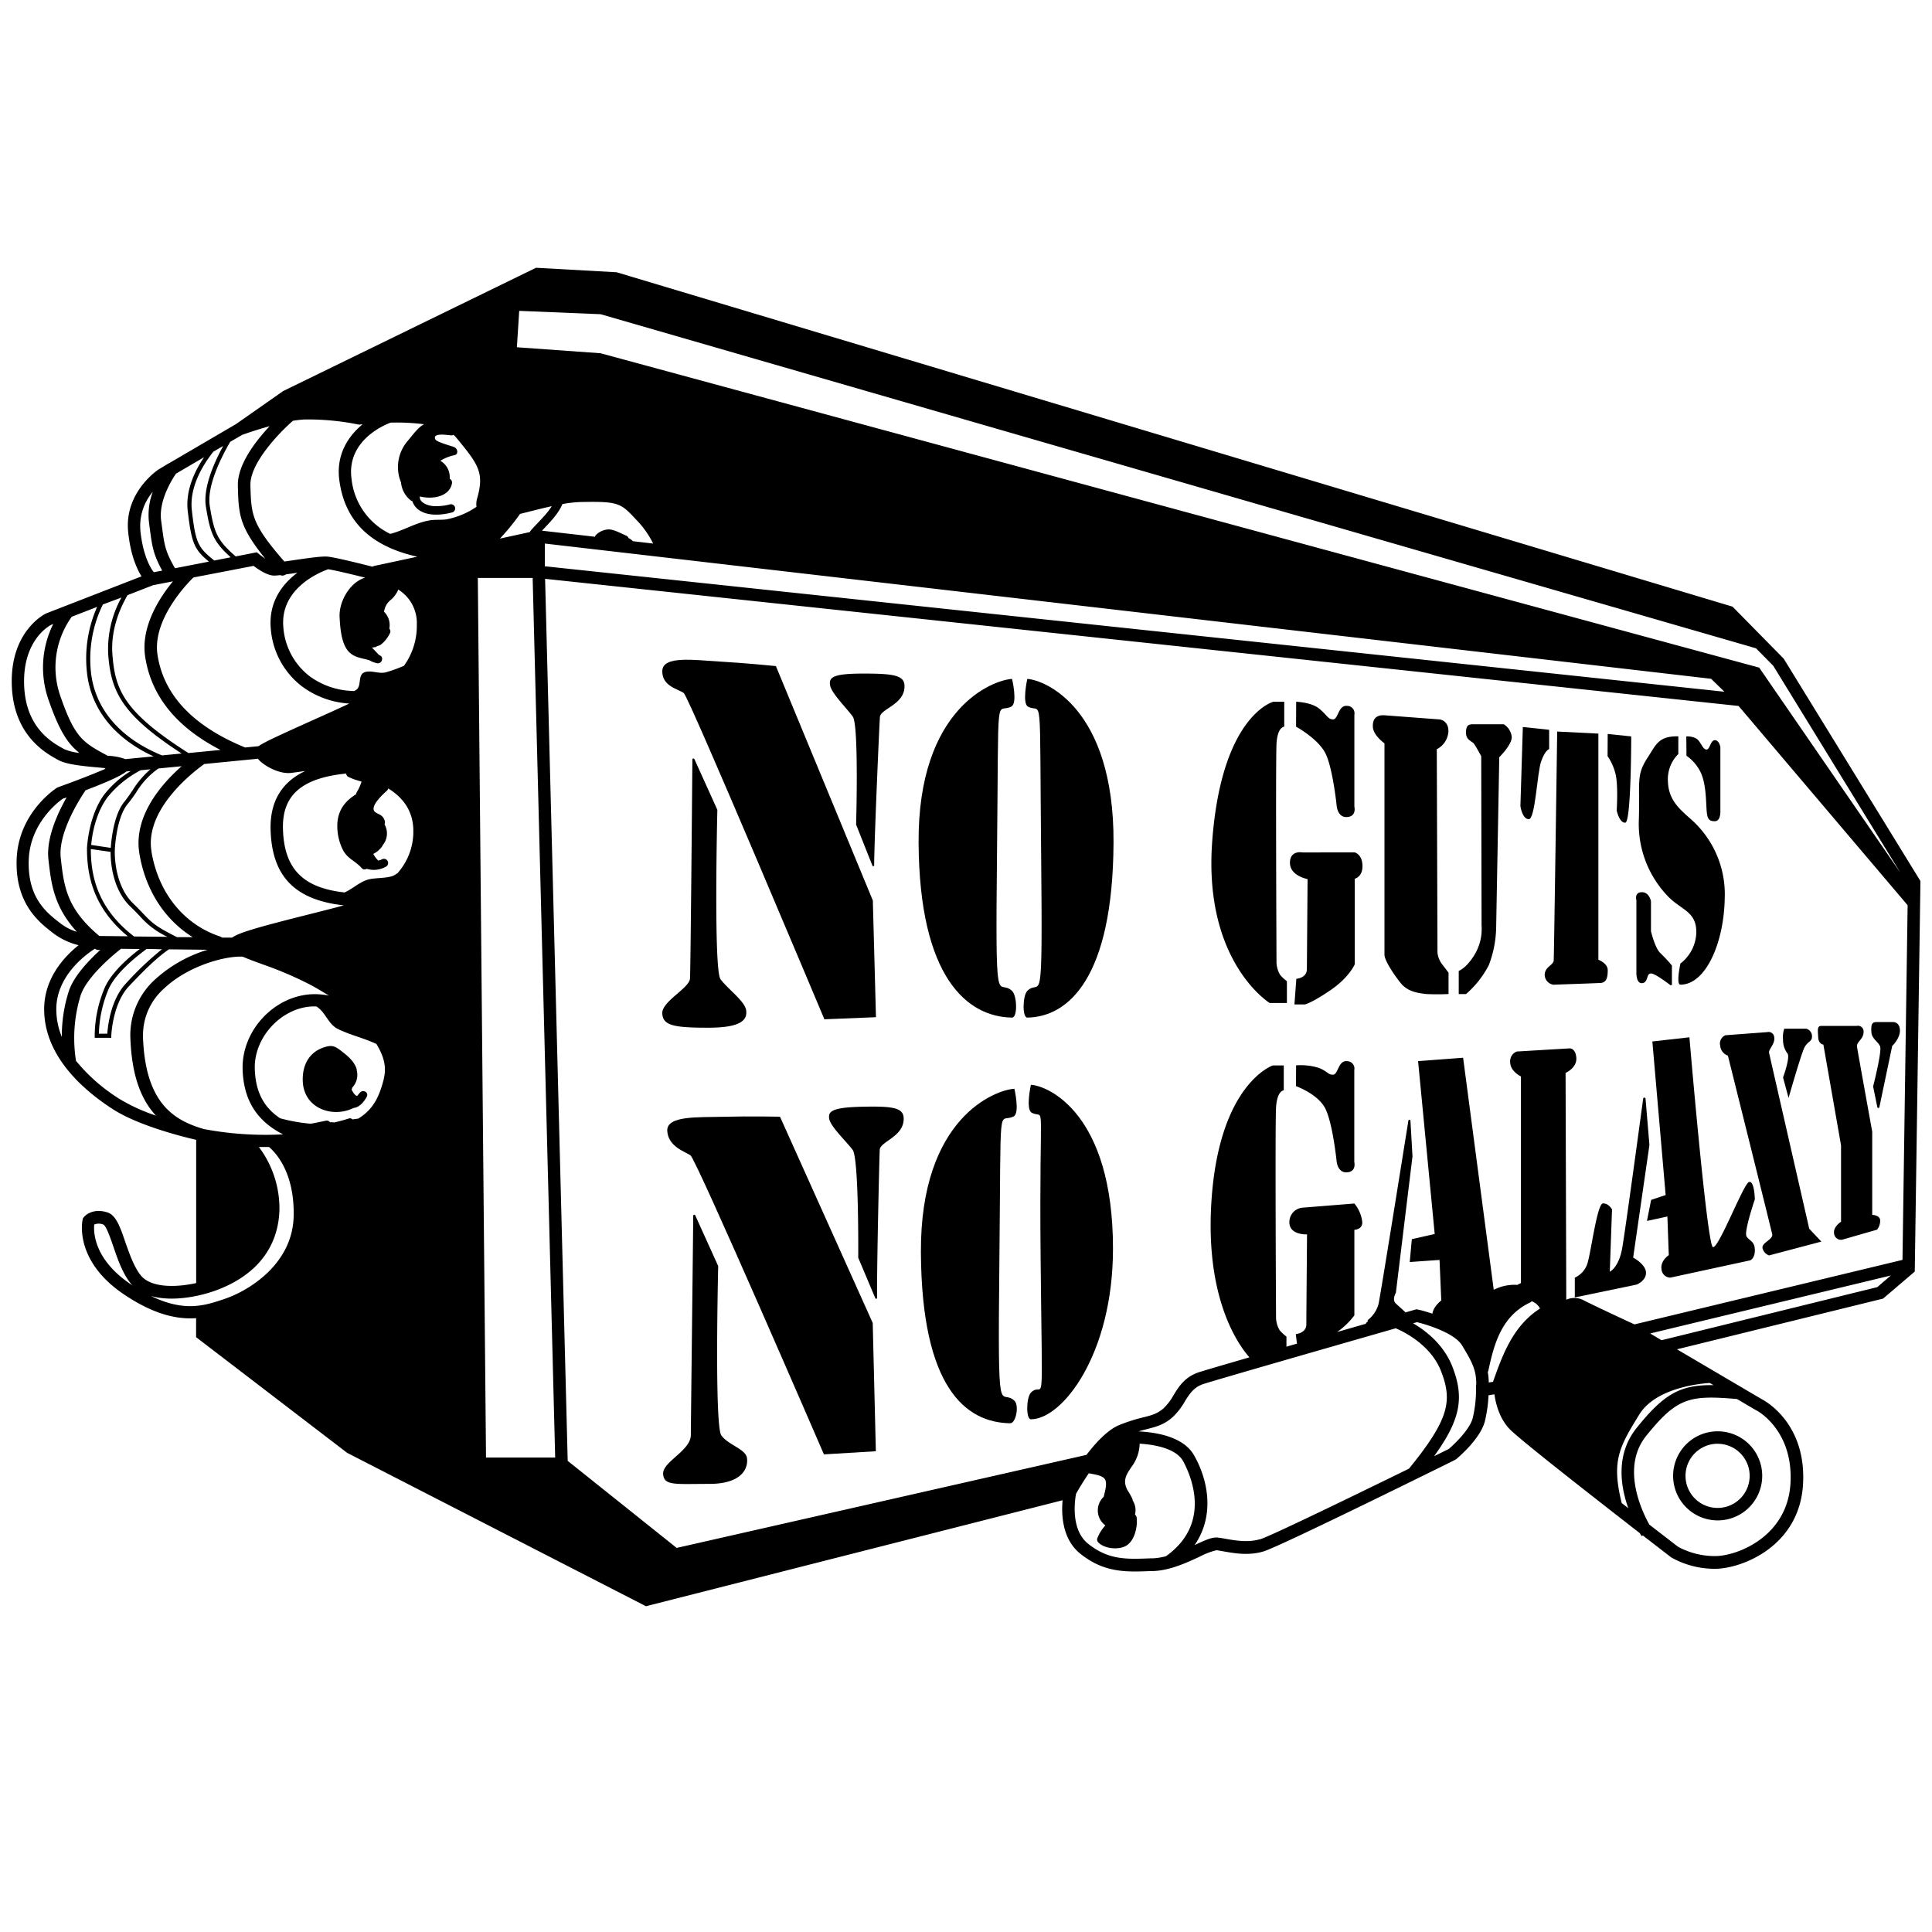 <svg xmlns="http://www.w3.org/2000/svg" width="500" height="500" viewBox="0 0 500 500">
  <title>no-guts-no-galaxy</title>
  <g id="Base">
    <path d="M179.7,196.44l5.95,13.14s-1,41.32.81,43.82,6.27,5.65,6.63,8-.9,4.57-9.77,4.57-11.74-.54-11.92-3.67,7-6.54,7.17-9.05c.16-2.29.55-48.56.62-56.68A.27.27,0,0,1,179.7,196.44Z"/>
    <path d="M225.77,224l-4.21-10.59s.74-25.7-.85-27.93-5.57-6.09-5.89-8.16.8-3,8.68-3,10.58.47,10.59,3.26c0,4.82-6.21,5.81-6.37,8-.15,2-1.43,31.06-1.49,38.27A.24.24,0,0,1,225.77,224Z"/>
    <path d="M200.8,172.38l25.09,60.67.81,30.2-13.35.54s-35-83.35-36.39-84.42-5.65-1.7-5.56-5.74,8.43-2.78,14.88-2.42S200.8,172.38,200.8,172.38Z"/>
    <path d="M265.86,175.7c4.48.27,22.49,7.44,22.32,42.39s-11.64,45.1-22.32,45.26c-1.34,0-1.2-5.67,0-6.9,3.5-3.58,4,7.73,3.58-36.12s.36-35.4-3.41-37.46C264.47,182,265.86,175.7,265.86,175.7Z"/>
    <path d="M261.92,175.7c-4.86.27-24.39,7.44-24.19,42.39s12.62,45.1,24.19,45.26c1.46,0,1.31-5.67,0-6.9-3.79-3.58-4.35,7.73-3.89-36.12s-.39-35.4,3.69-37.46C263.43,182,261.92,175.7,261.92,175.7Z"/>
    <path d="M179.92,314.52l5.95,13.14s-1,41.32.81,43.82,6.27,3.5,6.63,5.83-.9,6.72-9.77,6.72-11.74.54-11.92-2.6,7.22-6,7.17-10.13c0-2.29.55-48.56.62-56.68A.27.27,0,0,1,179.92,314.52Z"/>
    <path d="M226.54,336l-4.43-10.5s.2-25.71-1.44-27.91-5.7-6-6.06-8,.73-3,8.61-3.17,10.59.25,10.65,3c.1,4.82-6.08,5.94-6.2,8.17-.1,2-.78,31.08-.68,38.3A.24.24,0,0,1,226.54,336Z"/>
    <path d="M201.86,289l24,53.38.81,33.2-13.44.81S180.21,300,178.69,299s-5.78-2.3-6-6.33,8.17-3.47,14.63-3.65S201.86,289,201.86,289Z"/>
    <path d="M266.8,280.74c4.48.27,21.24,7.44,21.24,42.39,0,27.42-13.13,44.18-21.24,44.18-1.34,0-1.2-5.67,0-6.9,3.5-3.58,2.93,8.81,2.51-35s1.43-35.4-2.33-37.46C265.4,287,266.8,280.74,266.8,280.74Z"/>
    <path d="M262.52,281.77c-4.86.27-24.39,7.44-24.19,42.39s11.55,44,23.12,44.18c1.46,0,2.38-4.59,1.08-5.83-3.79-3.58-4.35,7.73-3.89-36.12s-.39-35.4,3.69-37.46C264,288.08,262.52,281.77,262.52,281.77Z"/>
    <path d="M332.36,181.61v6.45s-1.75,0-2,4.44,0,56.73,0,56.73a6.76,6.76,0,0,0,.95,3.09,10.9,10.9,0,0,0,1.74,1.61v5.65H328.6s-17-10.48-14.92-41.27c2.29-33.2,15.86-36.7,15.86-36.7Z"/>
    <path d="M335.45,181.61s3.9.13,5.92,1.75,2.29,2.82,3.63,2.82,1.34-3.76,3.63-3.5a1.91,1.91,0,0,1,1.88,2.29l0,23.79s.64,2.55-1.91,2.69-2.69-3.09-2.69-3.09-1-9.68-2.91-13.44-7.58-6.86-7.58-6.86Z"/>
    <path d="M350.61,220.6s1.92.45,2,3.41-2,3.41-2,3.41v22.14s-1.31,3.23-6.06,6.54-6.81,3.85-6.81,3.85H335l.49-6.63s2.73-.18,2.73-2.51.18-23.3.18-23.3-4.57-.81-4.57-4.21,3.32-2.69,3.32-2.69Z"/>
    <path d="M335.43,275.71a16,16,0,0,1,5.92.67c2.4,1,2.29,1.75,3.63,1.75s1.34-3.76,3.63-3.5a1.91,1.91,0,0,1,1.88,2.29l0,23.79s.64,2.55-1.91,2.69-2.69-3.09-2.69-3.09-1-9.68-2.91-13.44-7.58-5.78-7.58-5.78Z"/>
    <path d="M425.87,284.39l1,11.94-4.21,29.13s3.23,1.7,3.32,3.85-2.42,3.14-2.42,3.14l-16,3.32v-5.11a6.09,6.09,0,0,0,3.41-4.21c.9-3.32,2.42-14.89,3.85-15s2.37,1.53,2.37,1.53l-.58,16.13s2.33-1,3.23-6.18c.76-4.38,4.32-30.5,5.41-38.58A.27.27,0,0,1,425.87,284.39Z"/>
    <path d="M427.63,269.53l9.59-1.08s4.57,54,6.09,54.31,7.89-16.4,9.32-16.85,1.52,4.48,1.52,4.48-2.87,8.42-2.15,9.59,2.06,1.17,2.15,3.41-1.17,2.78-1.17,2.78l-20.7,4.48A2.33,2.33,0,0,1,430,328.5c-.36-2.24,1.88-3.67,1.88-3.67l-.36-10-5.29,1.15,1.08-5.45,3.76-1.25Z"/>
    <path d="M446.54,267.92l10.84-.81a1.46,1.46,0,0,1,1.79,1.34c.27,1.7-1.52,3.14-1.34,4S468.23,318,468.23,318l3.14,3.32-13.53,3.58a2.62,2.62,0,0,1-1.7-1.88c-.27-1.43,2.78-2.24,2.51-3.58s-11.47-46.24-11.47-46.24a3,3,0,0,1-2-2.6A2.32,2.32,0,0,1,446.54,267.92Z"/>
    <path d="M461.77,266.22h5.65a2,2,0,0,1,1.52,1.88c.09,1.61-1.17,1.25-2.06,3.22s-4,12.82-4,12.82l-1.43-5.29s1.88-5.11,1.17-6.18a5.69,5.69,0,0,1-1.17-3.58A6.73,6.73,0,0,1,461.77,266.22Z"/>
    <path d="M471.36,265.5h9.14a1.47,1.47,0,0,1,1.79,1.58c0,1.91-1.88,2.54-1.7,3.8s3.94,22,3.94,22v21.51s2,.09,2.06,1.43a3.8,3.8,0,0,1-.81,2.42l-9.05,2.6a1.81,1.81,0,0,1-2.06-1.52c-.36-1.79,1.79-3.14,1.79-3.14V296.42l-4.57-26.08s-1.25-.09-1.34-1.88S470.2,265.5,471.36,265.5Z"/>
    <path d="M485.61,264.51h4.3s1.7-.09,1.79,2.06-2,4.12-2,4.12l-3.32,15.84a.27.27,0,0,1-.53,0l-1.09-5.35s2.34-9.14,1.8-10.4-2.16-1.94-2.25-3.71S484.36,264.51,485.61,264.51Z"/>
    <path d="M358.26,185.11l14.34,1.08s2.42.27,2.24,3.32a5.57,5.57,0,0,1-3,4.39l.18,52.7a6.22,6.22,0,0,0,1.34,3.14c1.25,1.61,1.52,2,1.52,2v5.51a55.36,55.36,0,0,1-5.83,0c-1.85-.24-4.66-.49-6.54-2.82s-4.21-5.92-4.21-7.35V192.37s-2.87-2-3-4.21S356.29,185,358.26,185.11Z"/>
    <path d="M381.29,187.44h7.89a4.39,4.39,0,0,1,2.06,3.32c0,2.06-3.23,5.2-3.23,5.2l-.81,44.29a28.69,28.69,0,0,1-1.88,9.49,25.31,25.31,0,0,1-5.92,7.53h-1.88v-6s2.06-.72,4.21-4.39a12.86,12.86,0,0,0,1.7-7.35l-.09-43.82s-1.34-2.51-1.88-3.23-2.06-.9-2.06-2.87S380.13,187.44,381.29,187.44Z"/>
    <path d="M394.11,188.15l6.81.72v5s-1,.18-2.06,3.14-1.52,15.06-3.23,15-2.15-3.41-2.15-3.41Z"/>
    <path d="M403,189.32l10.66.54v58.52s2.42.9,2.42,2.69-.27,3.23-1.88,3.32-12.19.45-12.19.45a2.63,2.63,0,0,1-2.24-2.51c0-2.15,2.24-2.51,2.33-3.76S403,189.32,403,189.32Z"/>
    <path d="M416.07,189.95l6.09.63s0,22.14-1.52,22.32-2.24-3.14-2.24-3.14.45-6.81-.36-9.68a14,14,0,0,0-2-4.39Z"/>
    <path d="M434.35,190.57v4.57a9.18,9.18,0,0,0-2.69,7.17c.18,4.75,3,7.08,5.92,9.68a25.87,25.87,0,0,1,8.78,20.43c-.18,11.56-4.91,22.41-11.47,22.41-1.2,0,0-5.47,0-5.47a10.51,10.51,0,0,0,4.12-8.25c-.09-5.29-3.87-5.56-7.35-9.14a27,27,0,0,1-7.52-20c.27-9.86-.74-11.34,2.33-16C428.53,192.79,429.24,190.43,434.35,190.57Z"/>
    <path d="M424.94,230.9c1.88,0,2.33,2.33,2.33,2.33V241s1,4.3,2.42,5.65a38.15,38.15,0,0,1,3,3.23v4.83a.27.27,0,0,1-.43.22c-1.11-.84-4-3-5-3-1.25,0-.63,2.33-2.24,2.51s-1.52-2.69-1.52-2.69V233S422.88,230.9,424.94,230.9Z"/>
    <path d="M436.41,190.57s2.06-.08,3,.9,1.34,2.51,2.24,2.51,1-2.42,2.15-2.42,1.43,1.79,1.43,1.79v16.4s.18,2.78-1.43,2.78-2-.63-2.15-3.14-.18-6.45-1.43-9.32a11.23,11.23,0,0,0-3.76-4.48Z"/>
    <g>
      <path d="M461.62,170.46,448.38,157,159.58,70.46,138.72,69.3,73.27,101.21l-12.16,8.52-17.43,10.2-.06,0L41,121.52c-.36.24-8.86,6-7.83,16.16.6,5.9,2.22,9.51,3.46,11.48L12,158.73l-.12.05c-.37.18-9,4.5-8.84,17.87.15,13.63,8.86,18.32,12.14,20.09,2.16,1.16,6.64,1.56,10.59,1.91l1.2.11.35.19c-1.81.79-4.17,1.74-6.68,2.7l0,0c-1.84.71-3.76,1.42-5.59,2.07l-.32.16c-.41.26-10,6.51-10.42,18.51-.41,11.44,5.81,16.27,9.15,18.87l.6.47a18.43,18.43,0,0,0,6.28,2.89c-3.6,2.86-8.91,8.46-8.91,16.55,0,11.86,9.61,20.59,17.67,25.82,6.57,4.27,17.86,7.12,21.67,8v37.07c-5.43,1.19-11.77,1.2-14.34-2-1.77-2.2-2.94-5.61-4-8.62-1.34-3.9-2.39-7-4.71-7.69-3.14-1-5.26.32-6,1.23l-.25.3-.09.38c-.1.44-2.24,10.78,11,19.53,7,4.64,12.42,6,16.86,6,.52,0,1,0,1.51-.06v4.93L89.85,376l77.32,39.69L275,388.26c-.33,3.56-.17,10,4.56,13.82,6.22,5,11.88,4.77,18.44,4.5l.56,0c4.25-.17,8.5-2.13,11.9-3.71a19,19,0,0,1,4.35-1.67c.53.06,1.16.17,1.87.3,2.77.49,6.56,1.16,10.34,0,4.47-1.37,47.7-22.76,49.53-23.67l.32-.21c.65-.54,6.36-5.39,7.44-9.91a35.74,35.74,0,0,0,.92-6.62l1.53-.24c.31,2.26,1.22,6.14,3.87,8.93s22.33,18.11,33.75,27c.26.43.43.71.48.78l.29-.19,7.25,5.6.12.09a22.77,22.77,0,0,0,11.55,2.94c6.7-.1,21.69-5.76,22.56-22,.83-15.52-9.63-21.34-10.6-21.84L434,349.2l53.34-13.12,8.2-7L497,228.51V228ZM34.09,332.53c-9.83-6.51-9.89-13.66-9.7-15.62a3,3,0,0,1,2.33,0c.76.28,1.91,3.64,2.6,5.65,1.11,3.26,2.38,6.95,4.5,9.59.17.21.34.4.52.59ZM134.37,80.45l21.08.87,299,86.46,4.47,4.53,32.91,53.56-36.55-53.09L155.42,91.42l-21.65-1.55ZM141,140.67l301.83,35,3.44,3.35L141,146.55Zm-.74-3.33c1.95-2.07,4-4.06,5.21-6.67a1.06,1.06,0,0,0,.05-.21,31.82,31.82,0,0,1,4.83-.54c9.85-.19,10.28.27,14.38,4.66a23.88,23.88,0,0,1,4.3,6.09l-5.33-.62s0-.06,0-.08a3.08,3.08,0,0,0-1-.68,1.27,1.27,0,0,0-.69-.7c-1.37-.54-3.1-1.61-4.6-1.58a5,5,0,0,0-3.15,1.41,1,1,0,0,0-.28.49ZM134.59,133l3-.75c1.68-.42,3.45-.87,5.21-1.25-1.5,2.37-3.66,4.24-5.49,6.37a1.1,1.1,0,0,0-.18.33l-7.76,1.69A58.82,58.82,0,0,0,134.59,133ZM62.66,112.55c.64-.23,3.6-1.29,7.12-2.25-3.68,3.92-8.37,10-8.22,15.42v.19c.2,7.11.29,10.31,7.08,18.65a18,18,0,0,1-1.58-1.15l-.59-.48L61,144c-4.88-4.21-5.6-6.26-6.7-13-.87-5.29,3.15-13,5.28-16.66Zm7.43,50.27a20.78,20.78,0,0,0,8.19,14.91,22.82,22.82,0,0,0,12.12,4.35c-2.88,1.35-6.38,2.93-9.66,4.4-9.15,4.11-12.53,5.69-13.82,6.63l-3.48.34c-13.46-5.51-21.1-13.57-22.68-24-1.36-9,7.5-18.27,9.3-20l15.57-3c1.2.92,3.44,2.44,5.2,2.51a12.61,12.61,0,0,0,1.67-.12,1.51,1.51,0,0,0,1.5-.19l2.47-.35.49-.07C73.15,151.07,69.41,155.78,70.09,162.81ZM34.71,242.36c-9.86-7.53-11.21-16.35-11.2-22.63l5.11.74c0,2,.24,9.39,5.06,14.09,1.06,1,1.86,1.87,2.54,2.57a21.54,21.54,0,0,0,7.11,5.32Zm7.2,3.31a82.49,82.49,0,0,0-9.32,8.85c-3.94,4.17-4.69,11.05-4.82,13H25.59A31.87,31.87,0,0,1,28.09,256c1.86-4.19,7.05-8.36,9.87-10.42Zm-18.31-27c.14-1.73.86-7.74,4.17-12.27a27,27,0,0,1,8.64-7.06l2.52-.25a24.27,24.27,0,0,0-4.62,5.44c-.67,1-1.35,2-2.15,3-2.72,3.31-3.36,9.88-3.49,11.9ZM37,236.38c-.68-.71-1.49-1.55-2.56-2.59-4.81-4.69-4.76-12.59-4.73-13.64V220c0-.08.34-8.28,3.28-11.86.83-1,1.53-2,2.21-3A20.7,20.7,0,0,1,41,198.88l6-.58c-5.09,4.49-12.5,12.85-10.94,22.52,1.53,9.46,6.54,17.19,13.8,21.71l-4.06,0C40.2,239.72,39.35,238.84,37,236.38Zm2.2-16.08c-1.81-11.16,11.47-21,13.68-22.58l13.87-1.36a5.12,5.12,0,0,0,.39.45c1.54,1.53,5.23,3.6,8.28,3.21l1.06-.14c.73-.1,1.59-.22,2.5-.33-4.86,2.27-9.18,6.63-8.95,15.18.33,12,6.24,18.19,18.93,19.57-1.83.53-5,1.32-8.5,2.21-13.78,3.45-18.68,4.88-20.38,6.14l-2.63,0a1.6,1.6,0,0,0-.51-.29C47.55,239.25,40.92,231,39.19,220.3ZM57.76,115.42c-2.25,4.11-5.28,10.78-4.47,15.73,1.09,6.67,1.86,9,6.42,13.08l-4.26.83c-4.18-3.34-4.84-4.49-5.8-13-.69-6.12,3-11.94,5.57-15.17Zm-12.18,7.14,7.24-4.24c-2.38,3.49-4.84,8.52-4.24,13.89,1,8.44,1.71,10,5.49,13.14l-8.79,1.71c-2.52-4.4-2.73-5.95-3.37-10.8l-.21-1.54C41,129.46,44.73,123.77,45.57,122.56Zm-9.24,14.8a13.68,13.68,0,0,1,3.21-10.1,17,17,0,0,0-1,7.88l.2,1.53c.63,4.75.89,6.74,3.23,11l-2.17.42C38.88,146.93,37,143.71,36.33,137.36Zm3.28,14.09,5.14-1c-3.54,4.3-8.36,11.77-7.19,19.5,1.54,10.17,8.1,18.27,19.49,24.13l-8.29.81c-16.83-10.71-19-16.38-19.69-25.67-.47-6.69,2.34-12.48,3.94-15.2Zm-8.19,3.19A27.54,27.54,0,0,0,28,169.28C28.7,179.05,31.59,185,47,195l-5.07.5c-10.88-4.45-17.39-12.05-18.4-21.65a32.06,32.06,0,0,1,3.09-17.41ZM16.67,193.9c-3.09-1.66-10.32-5.56-10.44-17.28-.12-10.9,6.33-14.57,7-14.91l.54-.21a25.28,25.28,0,0,0-1.23,19.56c2.74,7.91,4.9,11.34,8,13.79A13.44,13.44,0,0,1,16.67,193.9ZM15.57,180a22.47,22.47,0,0,1,3-20.39l6.57-2.55A32.9,32.9,0,0,0,22.5,174c1,9.47,7.07,17.07,17.25,21.75l-7.3.71a14.6,14.6,0,0,0-4.56-.86C21.36,192.1,19.35,190.94,15.57,180Zm.4,59.22-.62-.49c-3.29-2.55-8.26-6.41-7.91-16.2.34-9.56,7.72-15.06,8.8-15.81l1-.35c-2.34,4.11-5.31,10.57-4.71,16,.7,6.26,1.37,12.24,7.36,18.78A13.12,13.12,0,0,1,16,239.23ZM15.72,222c-.73-6.52,5.07-15.48,6.43-17.48,6.55-2.49,9.36-3.9,10.55-4.86l1.14-.11a25.49,25.49,0,0,0-6.94,6.18c-4.08,5.59-4.39,13.83-4.39,13.83,0,6.28,1.22,15.08,10.57,22.75l-7.37-.08C17.2,235.14,16.53,229.32,15.72,222ZM16,268.36a19,19,0,0,1-1.43-7.17c0-8.88,8.09-14.46,10-15.67a1.55,1.55,0,0,0,1.43.28c-3,2.73-7,6.9-8.24,10.86A38.14,38.14,0,0,0,16,268.36Zm14.77,15.95a46.24,46.24,0,0,1-11.1-9.76,37.6,37.6,0,0,1,1.18-16.89c1.62-5,9-11,10.47-12.11l4.86.05c-3,2.29-7.33,6.08-9.07,10a32.27,32.27,0,0,0-2.6,12.46v.53H28.8l0-.52c0-.08.31-8.32,4.56-12.82,3.55-3.76,7.2-7.43,10.36-9.56l10,.11a35.31,35.31,0,0,0-13.53,7.63,19.42,19.42,0,0,0-6.46,14.95c.31,9.22,2.4,15.79,6.63,20.34A46.8,46.8,0,0,1,30.77,284.31Zm6.25-16a16.07,16.07,0,0,1,5.46-12.5c6.07-5.78,15.74-8.48,20.34-8.22,1.28.56,2.91,1.17,5,1.93a95.5,95.5,0,0,1,13,5.6c1.62.91,3,1.76,4.31,2.54a19,19,0,0,0-4.25-.36c-9.93.36-18.38,9.44-18.09,19.45.23,7.87,3.6,13.33,10.46,16.82a85.63,85.63,0,0,1-20.49-1.37C44.86,289.89,37.58,285.41,37,268.27ZM58,336.2l-.17.06c-4.79,1.6-10.11,3.37-18.77-.87,5.54,1.62,13,.13,17.81-1.81,9.72-3.91,15.05-10.89,15.44-20.16A26.49,26.49,0,0,0,67,296.84c.54,0,1.07,0,1.61,0l1,0C71,298,76.19,303,76,314.5,75.89,326.93,64.61,334,58,336.2Zm41.34-57c-1.06,4.09-2.43,7.77-6.66,10.31-.49.05-1,.11-1.45.2a.91.91,0,0,0-1-.23c-1.21.39-2.43.71-3.66,1l-.87-.06a.84.84,0,0,0-.28.05,1,1,0,0,0-1.08-.43c-1.24.24-2.59.56-3.95.78a45.26,45.26,0,0,1-7.9-1.41c-4.34-2.9-6.38-7-6.55-12.82-.24-8.15,6.9-15.84,15-16.13.32,0,.63,0,.94,0,2.44,1.54,3,4.55,5.55,5.83,3.18,1.58,6.77,2.36,10,3.9C98.9,272.68,100.24,275.62,99.31,279.21ZM102.86,226l-1.05.63c-1.93.77-5,.47-6.81,1.08-2.16.73-3.76,2.32-5.81,3.25l-.06,0c-10.87-1.2-15.61-6.24-15.9-16.42-.24-8.74,4.84-13.18,16.38-14.35a.94.94,0,0,0,.51.85,15.65,15.65,0,0,0,3.06,1.11l.4.14A13.59,13.59,0,0,1,92.34,205a1,1,0,0,0-.15.52c-2.51,1.59-4.51,3.62-4.86,7.28a13.81,13.81,0,0,0,1.2,6.71c1.2,2.73,3.22,3.07,5.1,5.17a.91.91,0,0,0,1.24.16,6.34,6.34,0,0,0,5.1-.6,1.08,1.08,0,0,0-1.09-1.86,3.4,3.4,0,0,1-1,.34A8.34,8.34,0,0,1,96.6,221,6.41,6.41,0,0,0,99,218.89a1,1,0,0,0,0-.1,4.75,4.75,0,0,0,.52-5.44,1.09,1.09,0,0,0,.1-.64,2.49,2.49,0,0,0-.8-1.52c-.55-.52-1.62-.71-2-1.34-.84-1.48,2.34-4.33,3.35-5.26a1,1,0,0,0,.31-.54c3.59,2.22,6.49,5.62,6.49,11A16.15,16.15,0,0,1,102.86,226Zm-12-12.29,0,0s0,0,0,0Zm13.65-41.39a38.92,38.92,0,0,1-4.7,1.69c-1.75.41-3.56-.53-5.18-.12-2.49.63-.56,4.11-3,4.94a19.86,19.86,0,0,1-11.39-3.74,17.59,17.59,0,0,1-6.9-12.64c-1-10.18,9.54-14.41,11.59-15.13,1.88.29,6.39,1.38,9.55,2.17-4,1.25-6.82,6.25-6.59,10.28.14,2.49.37,5.8,1.7,8,1.47,2.4,3.68,2.42,5.95,3.09a7.39,7.39,0,0,0,2,.78c1.15.28,1.94-1.38.83-2l-.26-.11-1.84-1.93.91-.13c.37-.3,1-.36,1.36-.62a8.41,8.41,0,0,0,2.35-2.93,1,1,0,0,0-.14-1.22,4.81,4.81,0,0,0-1.35-4.37,4.6,4.6,0,0,1,1.63-3,7,7,0,0,0,2-2.64s0-.08,0-.13a10.17,10.17,0,0,1,4.84,9.16A17.64,17.64,0,0,1,104.5,172.37Zm-7.59-25.87a1.9,1.9,0,0,0-.53.21c-2.78-.71-9.29-2.33-11.45-2.59-1.43-.17-4.46.25-8.93.9l-2.42.35c-8.48-9.72-8.57-12.13-8.78-19.56v-.19c-.16-5.73,7.59-13.71,11-16.67a26.7,26.7,0,0,1,3.1-.34,65.67,65.67,0,0,1,13.52,1.24,1.91,1.91,0,0,0,.76.07l.66-.07c-3.78,3.09-7,8-6,14.72C89.33,135,96,141.4,108,144.07Zm26.41-15.3a20.61,20.61,0,0,1-7.79,3.26c-1.5.21-3,0-4.55.3-3.53.63-6.57,2.6-10,3.46h0A17.82,17.82,0,0,1,91,124.11c-1.47-10,8.41-14.11,10.08-14.73a54.9,54.9,0,0,1,8.67.42c-1.53.73-3.12,3-4.23,4.3a10.38,10.38,0,0,0-1.74,10.75,6.73,6.73,0,0,0,2.52,4.65,1.13,1.13,0,0,0,.42.2,4.54,4.54,0,0,0,2.15,2.58c2.38,1.34,5.72,1,8.25.3a1.08,1.08,0,0,0-.57-2.07,13.69,13.69,0,0,1-4.41.46c-1.4-.09-3.69-.89-3.49-2.5,3.1.81,7.62.19,8.32-3.36a1.07,1.07,0,0,0-.58-1.19c0-.16,0-.31,0-.47a4.85,4.85,0,0,0-2.43-4.2,11.67,11.67,0,0,1,3.62-1.45c1.17-.23.86-1.71,0-2.07s-4.53-1.3-4.9-2c-.91-1.82,3-1.13,4.13-1.06a.91.91,0,0,0,.54-.14,5.46,5.46,0,0,1,.71.7c5.66,6.89,7.36,9,5.43,15.74A5.25,5.25,0,0,0,123.32,131.2Zm2.45,246.06-2.12-227.64h14.19l5.83,227.64Zm175.88,25.56a15.6,15.6,0,0,1-3.23.52l-.56,0c-6.39.26-11,.45-16.29-3.79-4.64-3.72-3.35-11.59-3.1-12.9.71-1.29,1.89-3.24,3.31-5.33h0c1.2.31,3.79.48,4.29,1.81.44,1.19-.16,3-.44,4.29a4.83,4.83,0,0,0,.43,7.41,10.43,10.43,0,0,0-2.11,3.4,1.08,1.08,0,0,0,.28,1c1.61,1.65,5.24,2,7.2.86,2.22-1.3,3-4.92,2.73-7.27a1.06,1.06,0,0,0-.44-.78,4.72,4.72,0,0,0-.63-3.74,1,1,0,0,0,0-.25,17.27,17.27,0,0,0-1.33-2.38c-1.27-2.47-.34-3.9,1.07-6a10.32,10.32,0,0,0,2.1-6c4.55.29,9.47,1.42,11.25,4.51C307.61,380.8,314.25,393.93,301.65,402.82Zm24.41-4.43c-3,.93-6.39.34-8.83-.09-.79-.14-1.47-.26-2.08-.33-1.48-.16-3.4.72-6,1.95,5.23-7.58,3.58-16.76-.17-23.29-2.62-4.55-9.11-5.87-14.36-6.14.77-.22,1.49-.41,2.16-.58,2.4-.61,4.47-1.14,6.68-3.1a17,17,0,0,0,3.12-4c1.25-2,2.34-3.77,4.91-4.6,3.91-1.25,36.15-10.51,49.71-14.4,1.88.79,9.06,4.19,11.74,11.12,2.95,7.61,2.15,12.36-8.31,25.21C349.66,387.42,328.8,397.55,326.06,398.39ZM382,359.73a31.65,31.65,0,0,1-.85,7.21c-.68,2.86-4.59,6.67-6.22,8.06l-3.79,1.87c6.89-9.53,7.84-15.19,4.75-23.14-2.22-5.72-6.82-9.3-10.18-11.26l1-.29c3,.72,9.83,2.93,11.66,6l.1.16c2.36,3.94,3.64,6.11,3.58,10H382Zm4.38-2.11-1.09.17a16.08,16.08,0,0,0-.26-2.72,1,1,0,0,0,.16-.37c1.54-7.3,3.58-14.2,10.84-17.64a1,1,0,0,0,.37-.3,4,4,0,0,1,2.16,1.88C391.7,343.06,389,350.19,386.39,357.62Zm63.16,4.45,4.86,2.86.1.05c.1,0,9.62,5,8.88,18.81S449.76,402.63,444,402.71a20,20,0,0,1-9.73-2.41l-7.42-5.73c-2-3.59-7.33-14.83-.84-22.94C434,361.71,437.18,361,449.55,362.07Zm-7.08-4.17,1,.57c-8.54-.11-12.77,2.17-19.94,11.13-5.41,6.77-4.16,15-2.12,20.71L419.7,389c-2.74-11-.58-14.58,4.55-22.93C428.53,359.13,440.07,358.06,442.47,357.91Zm43.38-24.79L430,346.85l-2.94-1.75,62.28-15Zm6.52-7.05L423,342.75c-2.22-1-11-5.12-13.14-6.23a5.09,5.09,0,0,0-4.51-.15l-.18-58.69s3-1.34,2.78-3.94-1.79-2.42-1.79-2.42l-13.62.81a2.7,2.7,0,0,0-1.7,2.87c.09,2.33,2.78,3.58,2.78,3.58v53.5a3.59,3.59,0,0,0-.9.45,11.81,11.81,0,0,0-6.14,1.27l-7.93-60.06-11.65.88,4.3,44.74-5.92,1.34-.54,5.91,7.71-.54.45,10.49s-2.06,1.55-2.29,3.42c-1.86-.62-3.33-1-3.72-1.05l-.4-.09-.4.11-2.43.69-2.51-2.28c-1.08-1,0-2.78,0-2.78l4.3-35.31-.53-9.25a.27.27,0,0,0-.53,0c-1.3,8.13-7.16,44.8-7.72,47.43a7.89,7.89,0,0,1-2.73,4.14.26.26,0,0,0,0,.41,1.05,1.05,0,0,0-.57.59l-7.45,2.14a19.16,19.16,0,0,0,4.49-4.32V318.28s2.39-.09,2-2.33a9,9,0,0,0-2-4.48l-13.5,1.08a3.73,3.73,0,0,0-3.32,3.76c0,3.41,4.57,3.14,4.57,3.14s-.18,21-.18,23.3-2.73,2.51-2.73,2.51l.3,2.47-2.72.79v-2.62a10.9,10.9,0,0,1-1.74-1.61,6.76,6.76,0,0,1-.95-3.09s-.27-50.14,0-54.58,2-4.44,2-4.44v-6.45h-2.82s-13.73,4.57-15.86,34.55c-1.81,25.46,6.77,37.58,9.79,41-6.51,1.89-11.57,3.37-13,3.83-3.7,1.19-5.27,3.73-6.66,6a14.3,14.3,0,0,1-2.52,3.32c-1.62,1.44-3,1.8-5.33,2.39a42.76,42.76,0,0,0-6.22,2c-2.91,1.2-5.93,4.41-8.44,7.7L175.12,400.6l-28.2-22.53L141.07,149.8l308.87,32.9,43.75,51.57Z"/>
      <path d="M444.51,393.48A11.53,11.53,0,1,0,433,381.95,11.54,11.54,0,0,0,444.51,393.48Zm0-19.83a8.3,8.3,0,1,1-8.3,8.3A8.31,8.31,0,0,1,444.51,373.64Z"/>
      <path d="M93.05,282.88a6.69,6.69,0,0,1-.63.73c-.38,0-.85-.51-1.41-1.58l.16-.58A4.73,4.73,0,0,0,92.32,277a1,1,0,0,0-.06-.47c-.71-2-2.31-3.28-4-4.59s-2.51-1.55-4.58-.83c-3.88,1.35-5.5,4.8-5.32,8.77.32,7.08,7.81,9.52,13.16,6.85,1.47-.11,2.65-1.56,3.36-2.81S93.86,281.79,93.05,282.88Z"/>
    </g>
  </g>
</svg>
